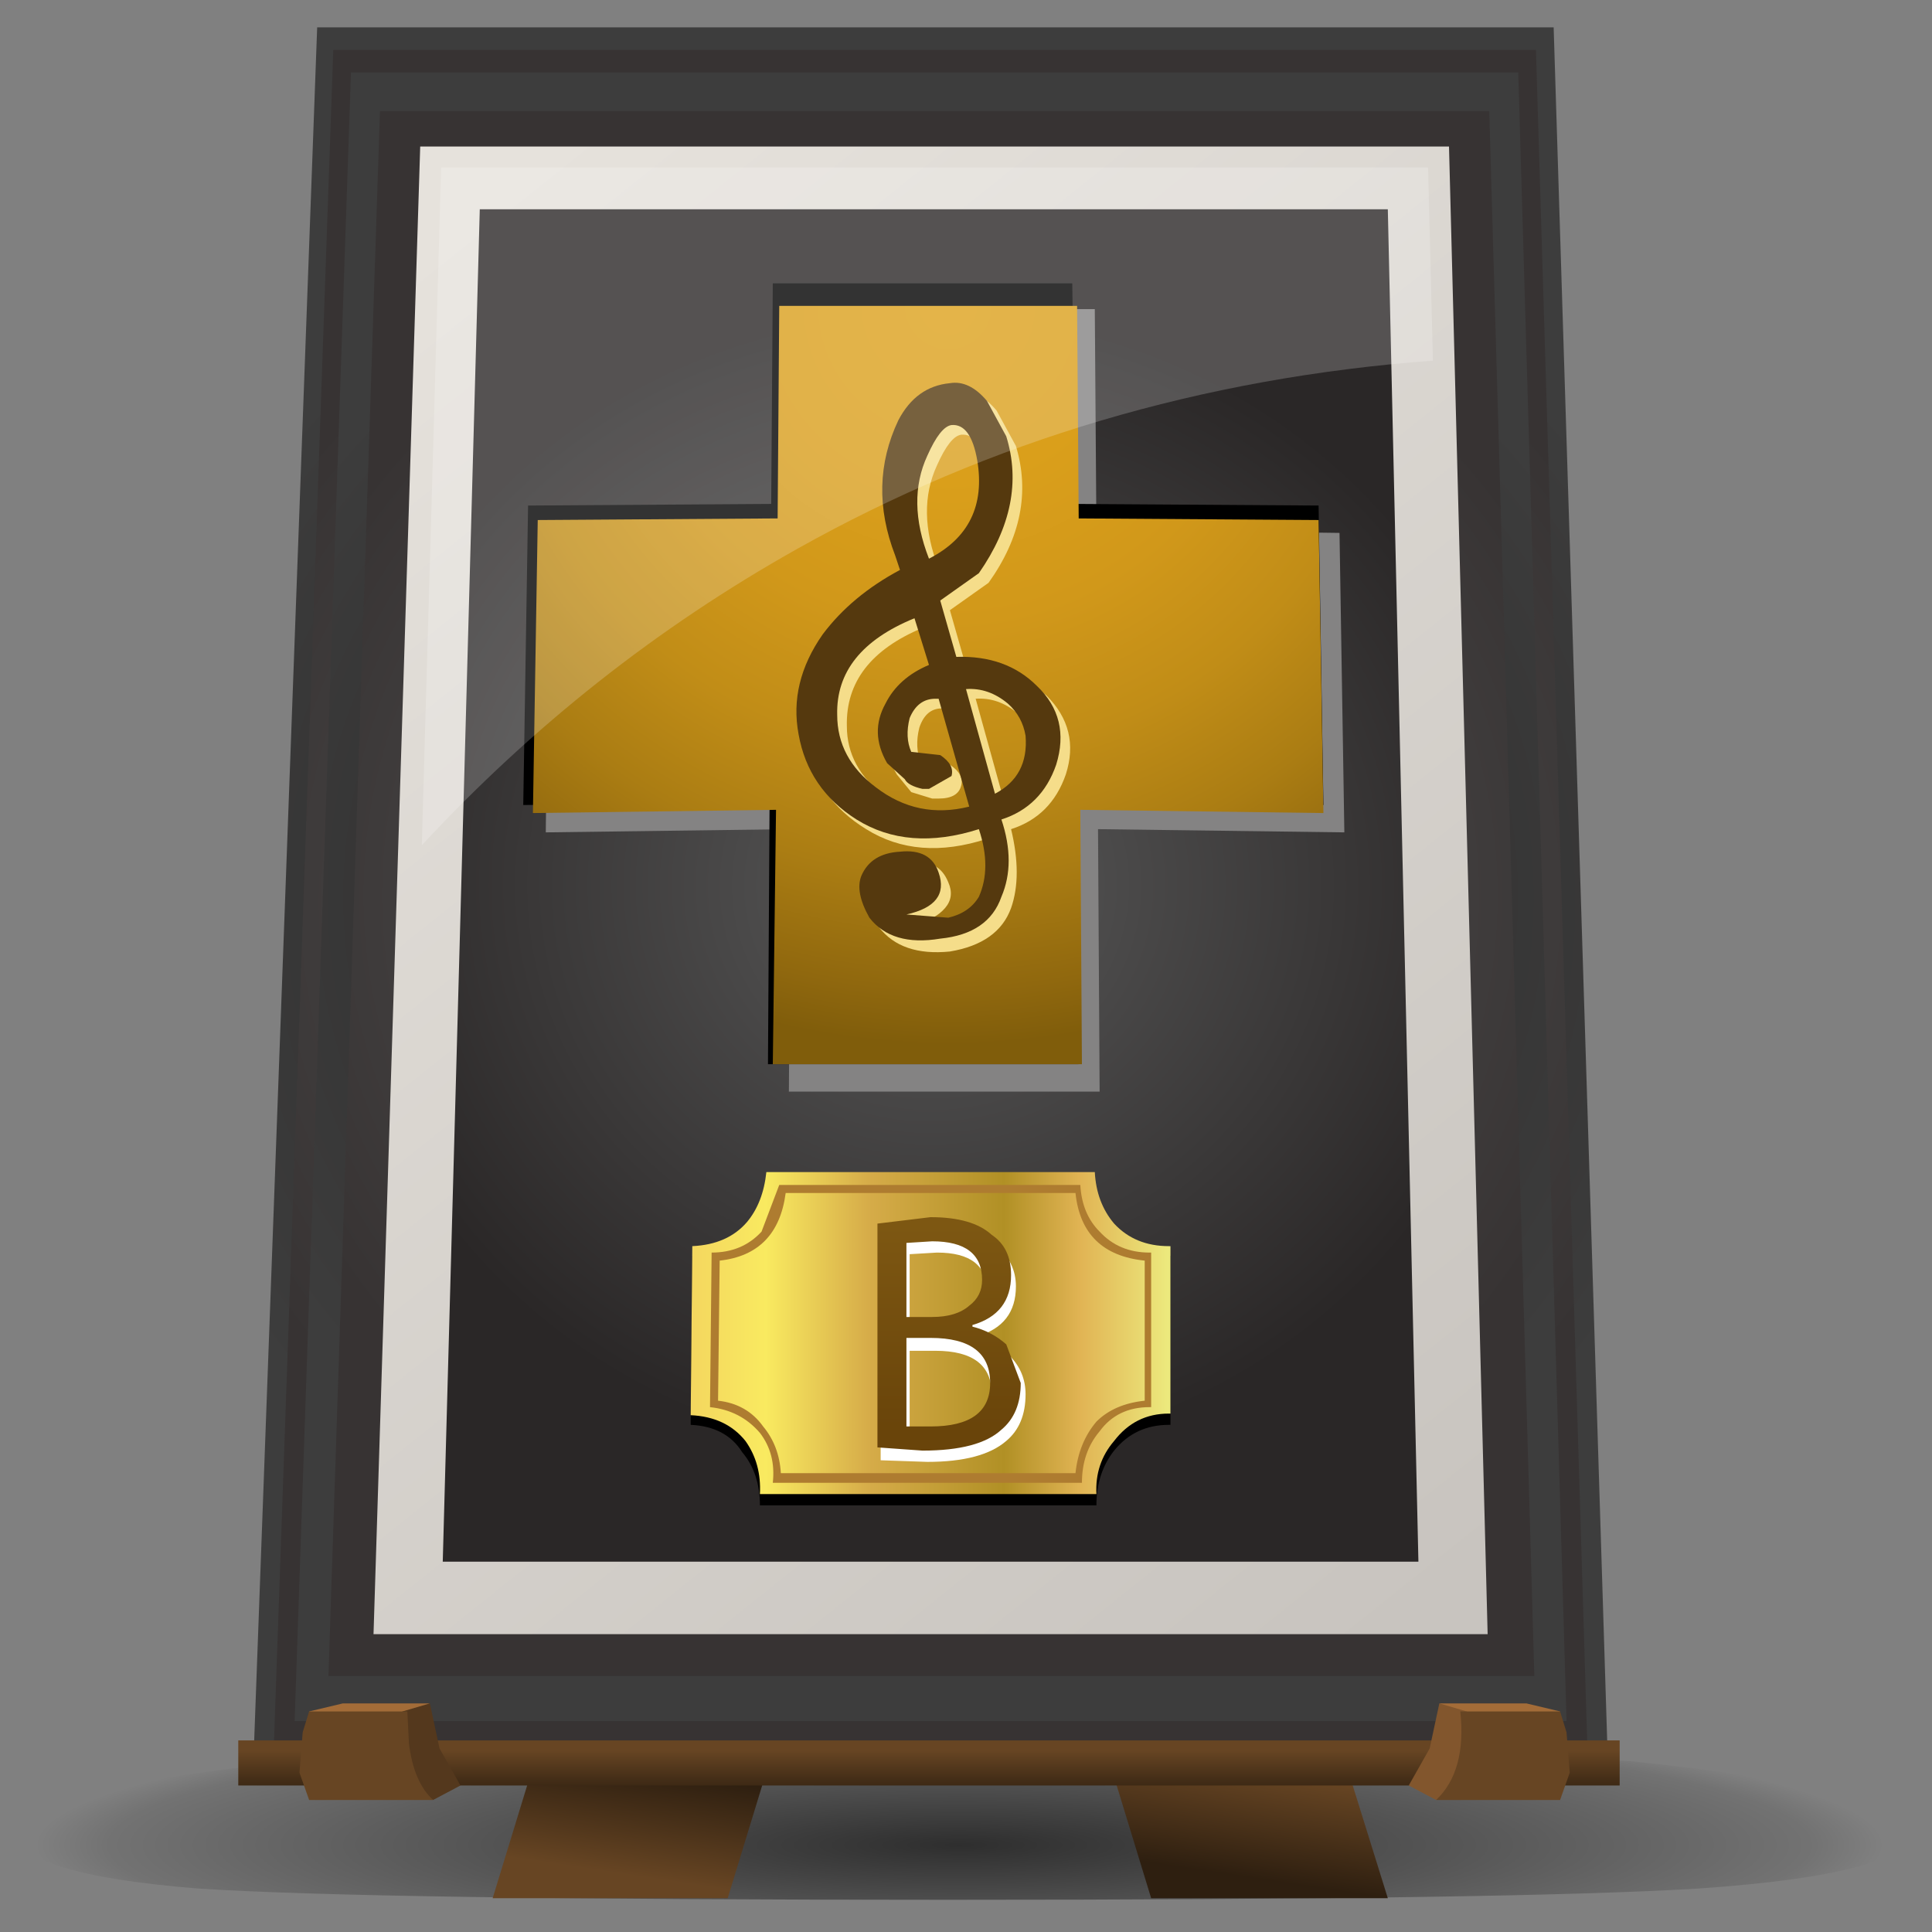 <?xml version="1.0" encoding="UTF-8" standalone="no"?>
<svg xmlns:xlink="http://www.w3.org/1999/xlink" height="60.0px" width="60.0px" xmlns="http://www.w3.org/2000/svg">
  <rect width="100%" height="100%" fill="#808080" stroke="none"/>
  <g transform="matrix(1.0, 0.0, 0.0, 1.0, 0.0, 0.0)">
    <use height="50.0" transform="matrix(1.2, 0.0, 0.0, 1.2, 0.0, 0.0)" width="50.0" xlink:href="#sprite0"/>
    <use height="58.15" transform="matrix(1.0, 0.0, 0.0, 1.0, 0.55, 0.85)" width="58.7" xlink:href="#shape1"/>
  </g>
  <defs>
    <g id="sprite0" transform="matrix(1.0, 0.0, 0.0, 1.0, 0.0, 0.0)">
      <use height="50.0" transform="matrix(1.0, 0.0, 0.0, 1.0, 0.0, 0.0)" width="50.0" xlink:href="#shape0"/>
    </g>
    <g id="shape0" transform="matrix(1.0, 0.0, 0.0, 1.0, 0.0, 0.0)">
      <path d="M50.0 50.0 L0.0 50.0 0.0 0.0 50.0 0.0 50.0 50.0" fill="#cccccc" fill-opacity="0.0" fill-rule="evenodd" stroke="none"/>
    </g>
    <g id="shape1" transform="matrix(1.0, 0.0, 0.0, 1.0, -0.55, -0.85)">
      <path d="M59.25 56.9 Q59.25 58.2 52.75 58.65 47.0 59.0 29.45 59.0 11.5 59.0 6.15 58.65 0.55 58.2 0.55 56.9 0.55 55.6 9.15 54.7 L29.95 53.75 50.7 54.7 Q59.25 55.6 59.25 56.9" fill="url(#gradient0)" fill-rule="evenodd" stroke="none"/>
      <path d="M18.1 49.8 L24.45 52.9 22.6 58.95 15.3 58.95 18.1 49.8" fill="url(#gradient1)" fill-rule="evenodd" stroke="none"/>
      <path d="M40.25 49.8 L43.1 58.95 35.75 58.95 33.9 52.9 40.25 49.8" fill="url(#gradient2)" fill-rule="evenodd" stroke="none"/>
      <path d="M48.25 0.85 L49.95 55.25 7.85 55.25 9.85 0.85 48.25 0.85" fill="url(#gradient3)" fill-rule="evenodd" stroke="none"/>
      <path d="M47.7 1.55 L49.3 54.35 8.5 54.35 10.35 1.55 47.7 1.55" fill="url(#gradient4)" fill-rule="evenodd" stroke="none"/>
      <path d="M47.15 2.25 L48.65 53.45 9.15 53.45 10.9 2.25 47.15 2.25" fill="url(#gradient5)" fill-rule="evenodd" stroke="none"/>
      <path d="M46.25 3.45 L47.65 52.05 10.2 52.05 11.8 3.45 46.25 3.45" fill="url(#gradient6)" fill-rule="evenodd" stroke="none"/>
      <path d="M45.0 4.55 L46.2 50.75 11.6 50.75 13.05 4.55 45.0 4.55" fill="url(#gradient7)" fill-rule="evenodd" stroke="none"/>
      <path d="M43.1 6.5 L44.05 48.5 13.75 48.5 14.9 6.5 43.1 6.5" fill="url(#gradient8)" fill-rule="evenodd" stroke="none"/>
      <path d="M23.05 45.1 Q22.55 44.3 21.45 44.25 L21.5 39.0 Q22.55 38.95 23.2 38.25 23.7 37.6 23.8 36.7 L34.0 36.7 Q34.05 37.65 34.65 38.3 35.25 39.0 36.3 39.0 L36.35 39.0 36.35 44.25 36.3 44.25 Q35.25 44.25 34.6 45.05 34.05 45.75 34.05 46.75 L23.6 46.75 Q23.6 45.75 23.05 45.1" fill="#000000" fill-rule="evenodd" stroke="none"/>
      <path d="M23.15 44.75 Q22.55 44.0 21.45 43.95 L21.5 38.7 Q22.6 38.65 23.2 37.95 23.7 37.35 23.8 36.4 L34.0 36.4 Q34.05 37.35 34.6 38.0 35.25 38.7 36.3 38.7 L36.35 38.7 36.35 43.9 36.3 43.9 Q35.25 43.9 34.6 44.75 34.0 45.45 34.05 46.4 L23.6 46.4 Q23.65 45.45 23.15 44.75" fill="url(#gradient9)" fill-rule="evenodd" stroke="none"/>
      <path d="M22.35 39.15 L22.3 43.5 Q23.2 43.6 23.7 44.3 24.2 44.9 24.25 45.75 L33.4 45.75 Q33.5 44.8 34.05 44.15 34.6 43.6 35.55 43.5 L35.55 39.15 Q33.6 38.95 33.4 37.05 L24.4 37.05 Q24.15 38.95 22.35 39.15 M23.65 38.25 L24.2 36.8 33.55 36.8 Q33.6 37.7 34.15 38.25 34.75 38.9 35.7 38.9 L35.75 38.9 35.75 43.7 35.7 43.7 Q34.7 43.7 34.15 44.45 33.6 45.1 33.6 46.05 L24.0 46.05 Q24.1 45.15 23.6 44.5 23.0 43.8 22.05 43.7 L22.1 38.9 Q23.05 38.9 23.65 38.25" fill="#ae7c30" fill-rule="evenodd" stroke="none"/>
      <path d="M50.3 55.45 L7.4 55.45 7.4 54.05 50.3 54.05 50.3 55.45" fill="url(#gradient10)" fill-rule="evenodd" stroke="none"/>
      <path d="M11.9 54.45 L11.75 53.3 12.55 53.0 13.35 52.9 13.65 54.3 14.3 55.45 13.45 55.9 12.65 55.4 11.9 54.45" fill="#54381d" fill-rule="evenodd" stroke="none"/>
      <path d="M10.95 54.2 L9.6 53.15 10.65 52.9 13.35 52.9 12.5 53.15 10.95 54.2" fill="#a36c38" fill-rule="evenodd" stroke="none"/>
      <path d="M13.45 55.9 L9.6 55.9 9.3 55.05 9.4 53.8 9.6 53.15 12.65 53.15 12.7 54.15 Q12.85 55.35 13.45 55.9" fill="#674523" fill-rule="evenodd" stroke="none"/>
      <path d="M46.15 54.45 L45.35 55.4 44.6 55.9 43.75 55.45 44.4 54.3 44.7 52.9 45.5 53.0 46.25 53.3 46.15 54.45" fill="#82562d" fill-rule="evenodd" stroke="none"/>
      <path d="M47.1 54.2 L45.55 53.15 44.7 52.9 47.4 52.9 48.45 53.15 47.1 54.2" fill="#a36c38" fill-rule="evenodd" stroke="none"/>
      <path d="M44.6 55.9 Q45.55 55.0 45.35 53.15 L48.45 53.15 48.65 53.8 48.75 55.05 48.45 55.9 44.6 55.9" fill="#674523" fill-rule="evenodd" stroke="none"/>
      <path d="M17.05 16.55 L24.6 16.45 24.7 9.6 34.0 9.6 34.05 16.45 41.6 16.55 41.75 25.85 34.1 25.75 34.15 33.9 24.5 33.9 24.55 25.75 16.95 25.85 17.05 16.55" fill="#848383" fill-rule="evenodd" stroke="none"/>
      <path d="M24.0 8.8 L33.3 8.8 33.4 15.65 40.95 15.7 41.1 25.0 33.45 24.95 33.5 33.05 23.85 33.05 23.9 24.95 16.25 25.0 16.4 15.7 23.95 15.65 24.0 8.8" fill="#000000" fill-rule="evenodd" stroke="none"/>
      <path d="M24.2 9.5 L33.45 9.5 33.5 16.1 40.95 16.15 41.1 25.25 33.55 25.15 33.6 33.05 24.0 33.05 24.1 25.15 16.55 25.25 16.7 16.15 24.15 16.1 24.2 9.5" fill="url(#gradient11)" fill-rule="evenodd" stroke="none"/>
      <path d="M29.45 22.0 L29.25 22.0 Q28.75 22.0 28.55 22.6 28.4 23.2 28.6 23.7 L29.5 23.75 Q29.95 24.05 29.85 24.4 29.75 24.8 29.15 24.8 L28.95 24.8 28.3 24.6 27.85 24.05 Q27.3 23.1 27.8 22.15 28.15 21.35 29.1 20.95 L28.65 19.5 Q26.25 20.5 26.3 22.55 26.3 23.85 27.5 24.75 28.8 25.7 30.4 25.35 L29.45 22.0 M31.6 22.15 Q31.0 21.65 30.3 21.7 L31.2 24.95 Q32.25 24.35 32.15 23.15 32.05 22.55 31.6 22.15 M29.85 13.5 Q29.5 13.55 29.1 14.45 28.45 15.85 29.15 17.65 31.0 16.7 30.65 14.6 30.45 13.45 29.85 13.5 M28.2 13.35 Q28.85 12.25 29.8 12.15 30.4 12.1 30.95 12.75 L31.55 13.85 Q32.2 16.0 30.7 18.1 L29.5 18.95 30.0 20.7 Q31.35 20.65 32.5 21.6 33.55 22.65 33.1 24.05 32.65 25.35 31.4 25.75 31.75 27.2 31.4 28.2 31.0 29.3 29.5 29.55 28.0 29.7 27.3 28.8 26.75 28.1 27.05 27.5 27.35 26.85 28.25 26.8 29.15 26.65 29.45 27.4 29.65 27.85 29.35 28.2 29.05 28.55 28.45 28.7 L29.75 28.8 30.65 28.2 Q31.1 27.25 30.65 26.05 28.5 26.75 26.9 25.75 25.35 24.8 25.05 23.1 24.8 21.5 25.85 20.0 26.75 18.8 28.25 18.0 L28.1 17.55 Q27.25 15.35 28.2 13.35" fill="#f5dd8a" fill-rule="evenodd" stroke="none"/>
      <path d="M29.2 23.45 Q29.65 23.75 29.55 24.1 L28.85 24.5 28.65 24.5 Q28.2 24.4 28.1 24.2 L27.55 23.7 Q27.0 22.75 27.5 21.85 27.9 21.05 28.85 20.65 L28.4 19.2 Q25.95 20.2 26.0 22.2 26.0 23.55 27.2 24.45 28.5 25.45 30.1 25.05 L29.15 21.7 29.05 21.7 Q28.5 21.7 28.25 22.3 28.1 22.9 28.3 23.35 L29.2 23.45 M31.3 21.85 Q30.7 21.35 30.0 21.4 L30.9 24.65 Q31.95 24.1 31.85 22.85 31.75 22.25 31.3 21.85 M29.55 13.2 Q29.2 13.25 28.8 14.15 28.15 15.55 28.85 17.35 30.7 16.4 30.35 14.3 30.15 13.15 29.55 13.2 M27.9 13.05 Q28.45 12.0 29.5 11.9 30.1 11.8 30.65 12.45 L31.25 13.55 Q31.9 15.65 30.4 17.8 L29.2 18.65 29.7 20.4 Q31.25 20.35 32.2 21.3 33.25 22.3 32.8 23.75 32.35 25.05 31.1 25.45 31.55 26.8 31.1 27.85 30.7 29.0 29.2 29.15 27.7 29.4 27.0 28.5 26.55 27.7 26.75 27.2 27.05 26.5 27.95 26.45 28.9 26.35 29.15 27.1 29.5 28.1 28.15 28.4 L29.45 28.5 Q30.1 28.35 30.4 27.85 30.8 26.95 30.4 25.75 28.2 26.45 26.6 25.45 25.1 24.5 24.8 22.8 24.5 21.2 25.55 19.7 26.45 18.5 27.95 17.7 L27.8 17.25 Q26.95 15.05 27.9 13.05" fill="#55390e" fill-rule="evenodd" stroke="none"/>
      <path d="M27.35 38.35 L29.05 38.15 Q30.35 38.15 30.95 38.7 31.55 39.2 31.55 39.95 31.55 41.15 30.35 41.5 L30.35 41.55 Q30.95 41.7 31.35 42.1 31.85 42.6 31.85 43.3 31.85 44.25 31.25 44.75 30.5 45.4 28.8 45.4 L27.35 45.35 27.35 38.35 M28.25 41.3 L29.1 41.3 Q29.8 41.3 30.2 40.9 30.65 40.6 30.65 40.1 30.65 38.9 29.1 38.9 L28.25 38.95 28.25 41.3 M28.25 44.7 L29.05 44.7 Q30.8 44.7 30.8 43.3 30.8 41.95 29.05 41.95 L28.25 41.95 28.25 44.7" fill="#ffffff" fill-rule="evenodd" stroke="none"/>
      <path d="M28.15 38.6 L28.15 40.9 28.95 40.9 Q29.7 40.9 30.1 40.55 30.5 40.25 30.5 39.75 30.5 38.55 28.95 38.55 L28.15 38.6 M28.9 37.8 Q30.2 37.8 30.8 38.35 31.4 38.75 31.4 39.6 31.4 40.8 30.2 41.15 L30.2 41.2 Q30.8 41.35 31.25 41.75 L31.7 42.95 Q31.7 43.9 31.1 44.4 30.4 45.05 28.65 45.05 L27.25 44.95 27.25 38.0 28.9 37.8 M28.9 44.3 Q30.75 44.3 30.75 42.95 30.75 41.55 28.9 41.55 L28.15 41.55 28.15 44.3 28.9 44.3" fill="url(#gradient12)" fill-rule="evenodd" stroke="none"/>
      <path d="M24.75 17.05 Q18.25 20.7 13.1 26.25 L13.7 5.2 44.35 5.2 44.5 11.2 Q33.75 12.0 24.75 17.05" fill="url(#gradient13)" fill-rule="evenodd" stroke="none"/>
    </g>
    <radialGradient cx="0" cy="0" gradientTransform="matrix(0.035, 0.0, 0.0, -0.005, 29.8, 57.3)" gradientUnits="userSpaceOnUse" id="gradient0" r="819.2" spreadMethod="pad">
      <stop offset="0.0" stop-color="#000000" stop-opacity="0.639"/>
      <stop offset="0.922" stop-color="#000000" stop-opacity="0.106"/>
      <stop offset="1.0" stop-color="#000000" stop-opacity="0.0"/>
    </radialGradient>
    <linearGradient gradientTransform="matrix(-3.0E-4, 0.002, 0.002, 3.0E-4, 19.8, 56.6)" gradientUnits="userSpaceOnUse" id="gradient1" spreadMethod="pad" x1="-819.2" x2="819.2">
      <stop offset="0.0" stop-color="#2e1f10"/>
      <stop offset="1.0" stop-color="#674523"/>
    </linearGradient>
    <linearGradient gradientTransform="matrix(3.0E-4, -0.002, 0.002, 3.0E-4, 38.55, 56.6)" gradientUnits="userSpaceOnUse" id="gradient2" spreadMethod="pad" x1="-819.2" x2="819.2">
      <stop offset="0.0" stop-color="#2e1f10"/>
      <stop offset="1.0" stop-color="#674523"/>
    </linearGradient>
    <radialGradient cx="0" cy="0" gradientTransform="matrix(0.031, 0.0, 0.0, -0.029, 28.9, 28.05)" gradientUnits="userSpaceOnUse" id="gradient3" r="819.2" spreadMethod="pad">
      <stop offset="0.0" stop-color="#232121"/>
      <stop offset="1.0" stop-color="#3d3d3d"/>
    </radialGradient>
    <radialGradient cx="0" cy="0" gradientTransform="matrix(0.03, 0.0, 0.0, -0.028, 28.9, 28.0)" gradientUnits="userSpaceOnUse" id="gradient4" r="819.2" spreadMethod="pad">
      <stop offset="0.0" stop-color="#595959"/>
      <stop offset="0.992" stop-color="#373333"/>
    </radialGradient>
    <radialGradient cx="0" cy="0" gradientTransform="matrix(0.029, 0.0, 0.0, -0.027, 28.9, 27.85)" gradientUnits="userSpaceOnUse" id="gradient5" r="819.2" spreadMethod="pad">
      <stop offset="0.0" stop-color="#232121"/>
      <stop offset="1.0" stop-color="#3d3d3d"/>
    </radialGradient>
    <radialGradient cx="0" cy="0" gradientTransform="matrix(0.027, 0.0, 0.0, -0.026, 28.9, 27.8)" gradientUnits="userSpaceOnUse" id="gradient6" r="819.2" spreadMethod="pad">
      <stop offset="0.0" stop-color="#595959"/>
      <stop offset="0.992" stop-color="#373333"/>
    </radialGradient>
    <linearGradient gradientTransform="matrix(0.02, 0.025, 0.025, -0.02, 28.95, 28.5)" gradientUnits="userSpaceOnUse" id="gradient7" spreadMethod="pad" x1="-819.2" x2="819.2">
      <stop offset="0.0" stop-color="#e6e2dc"/>
      <stop offset="1.0" stop-color="#c8c4bf"/>
    </linearGradient>
    <radialGradient cx="0" cy="0" gradientTransform="matrix(0.023, 0.0, 0.0, -0.022, 28.9, 27.5)" gradientUnits="userSpaceOnUse" id="gradient8" r="819.2" spreadMethod="pad">
      <stop offset="0.0" stop-color="#595959"/>
      <stop offset="0.992" stop-color="#2a2727"/>
    </radialGradient>
    <linearGradient gradientTransform="matrix(0.009, 0.0, 0.0, -0.009, 28.9, 41.4)" gradientUnits="userSpaceOnUse" id="gradient9" spreadMethod="pad" x1="-819.2" x2="819.2">
      <stop offset="0.0" stop-color="#f4d75f"/>
      <stop offset="0.153" stop-color="#f9ea60"/>
      <stop offset="0.369" stop-color="#d6ac49"/>
      <stop offset="0.655" stop-color="#b19025"/>
      <stop offset="0.816" stop-color="#e1b454"/>
      <stop offset="1.0" stop-color="#ece97d"/>
    </linearGradient>
    <linearGradient gradientTransform="matrix(0.0, -9.0E-4, -9.0E-4, 0.0, 28.85, 55.1)" gradientUnits="userSpaceOnUse" id="gradient10" spreadMethod="pad" x1="-819.2" x2="819.2">
      <stop offset="0.0" stop-color="#2e1f10"/>
      <stop offset="1.0" stop-color="#674523"/>
    </linearGradient>
    <radialGradient cx="0" cy="0" gradientTransform="matrix(0.0, 0.028, 0.028, 0.0, 29.45, 9.5)" gradientUnits="userSpaceOnUse" id="gradient11" r="819.2" spreadMethod="pad">
      <stop offset="0.0" stop-color="#dda11c"/>
      <stop offset="0.235" stop-color="#da9f1b"/>
      <stop offset="0.427" stop-color="#d1981a"/>
      <stop offset="0.604" stop-color="#c18d17"/>
      <stop offset="0.769" stop-color="#ab7d13"/>
      <stop offset="0.925" stop-color="#90680e"/>
      <stop offset="1.0" stop-color="#805d0b"/>
    </radialGradient>
    <linearGradient gradientTransform="matrix(0.0, 0.004, 0.004, 0.0, 29.45, 41.35)" gradientUnits="userSpaceOnUse" id="gradient12" spreadMethod="pad" x1="-819.2" x2="819.2">
      <stop offset="0.0" stop-color="#7d5712"/>
      <stop offset="0.992" stop-color="#69440a"/>
    </linearGradient>
    <radialGradient cx="0" cy="0" gradientTransform="matrix(0.016, 0.0, 0.0, -0.016, 28.8, 15.7)" gradientUnits="userSpaceOnUse" id="gradient13" r="819.2" spreadMethod="pad">
      <stop offset="0.075" stop-color="#ffffff" stop-opacity="0.2"/>
      <stop offset="0.282" stop-color="#ffffff" stop-opacity="0.2"/>
    </radialGradient>
  </defs>
</svg>
